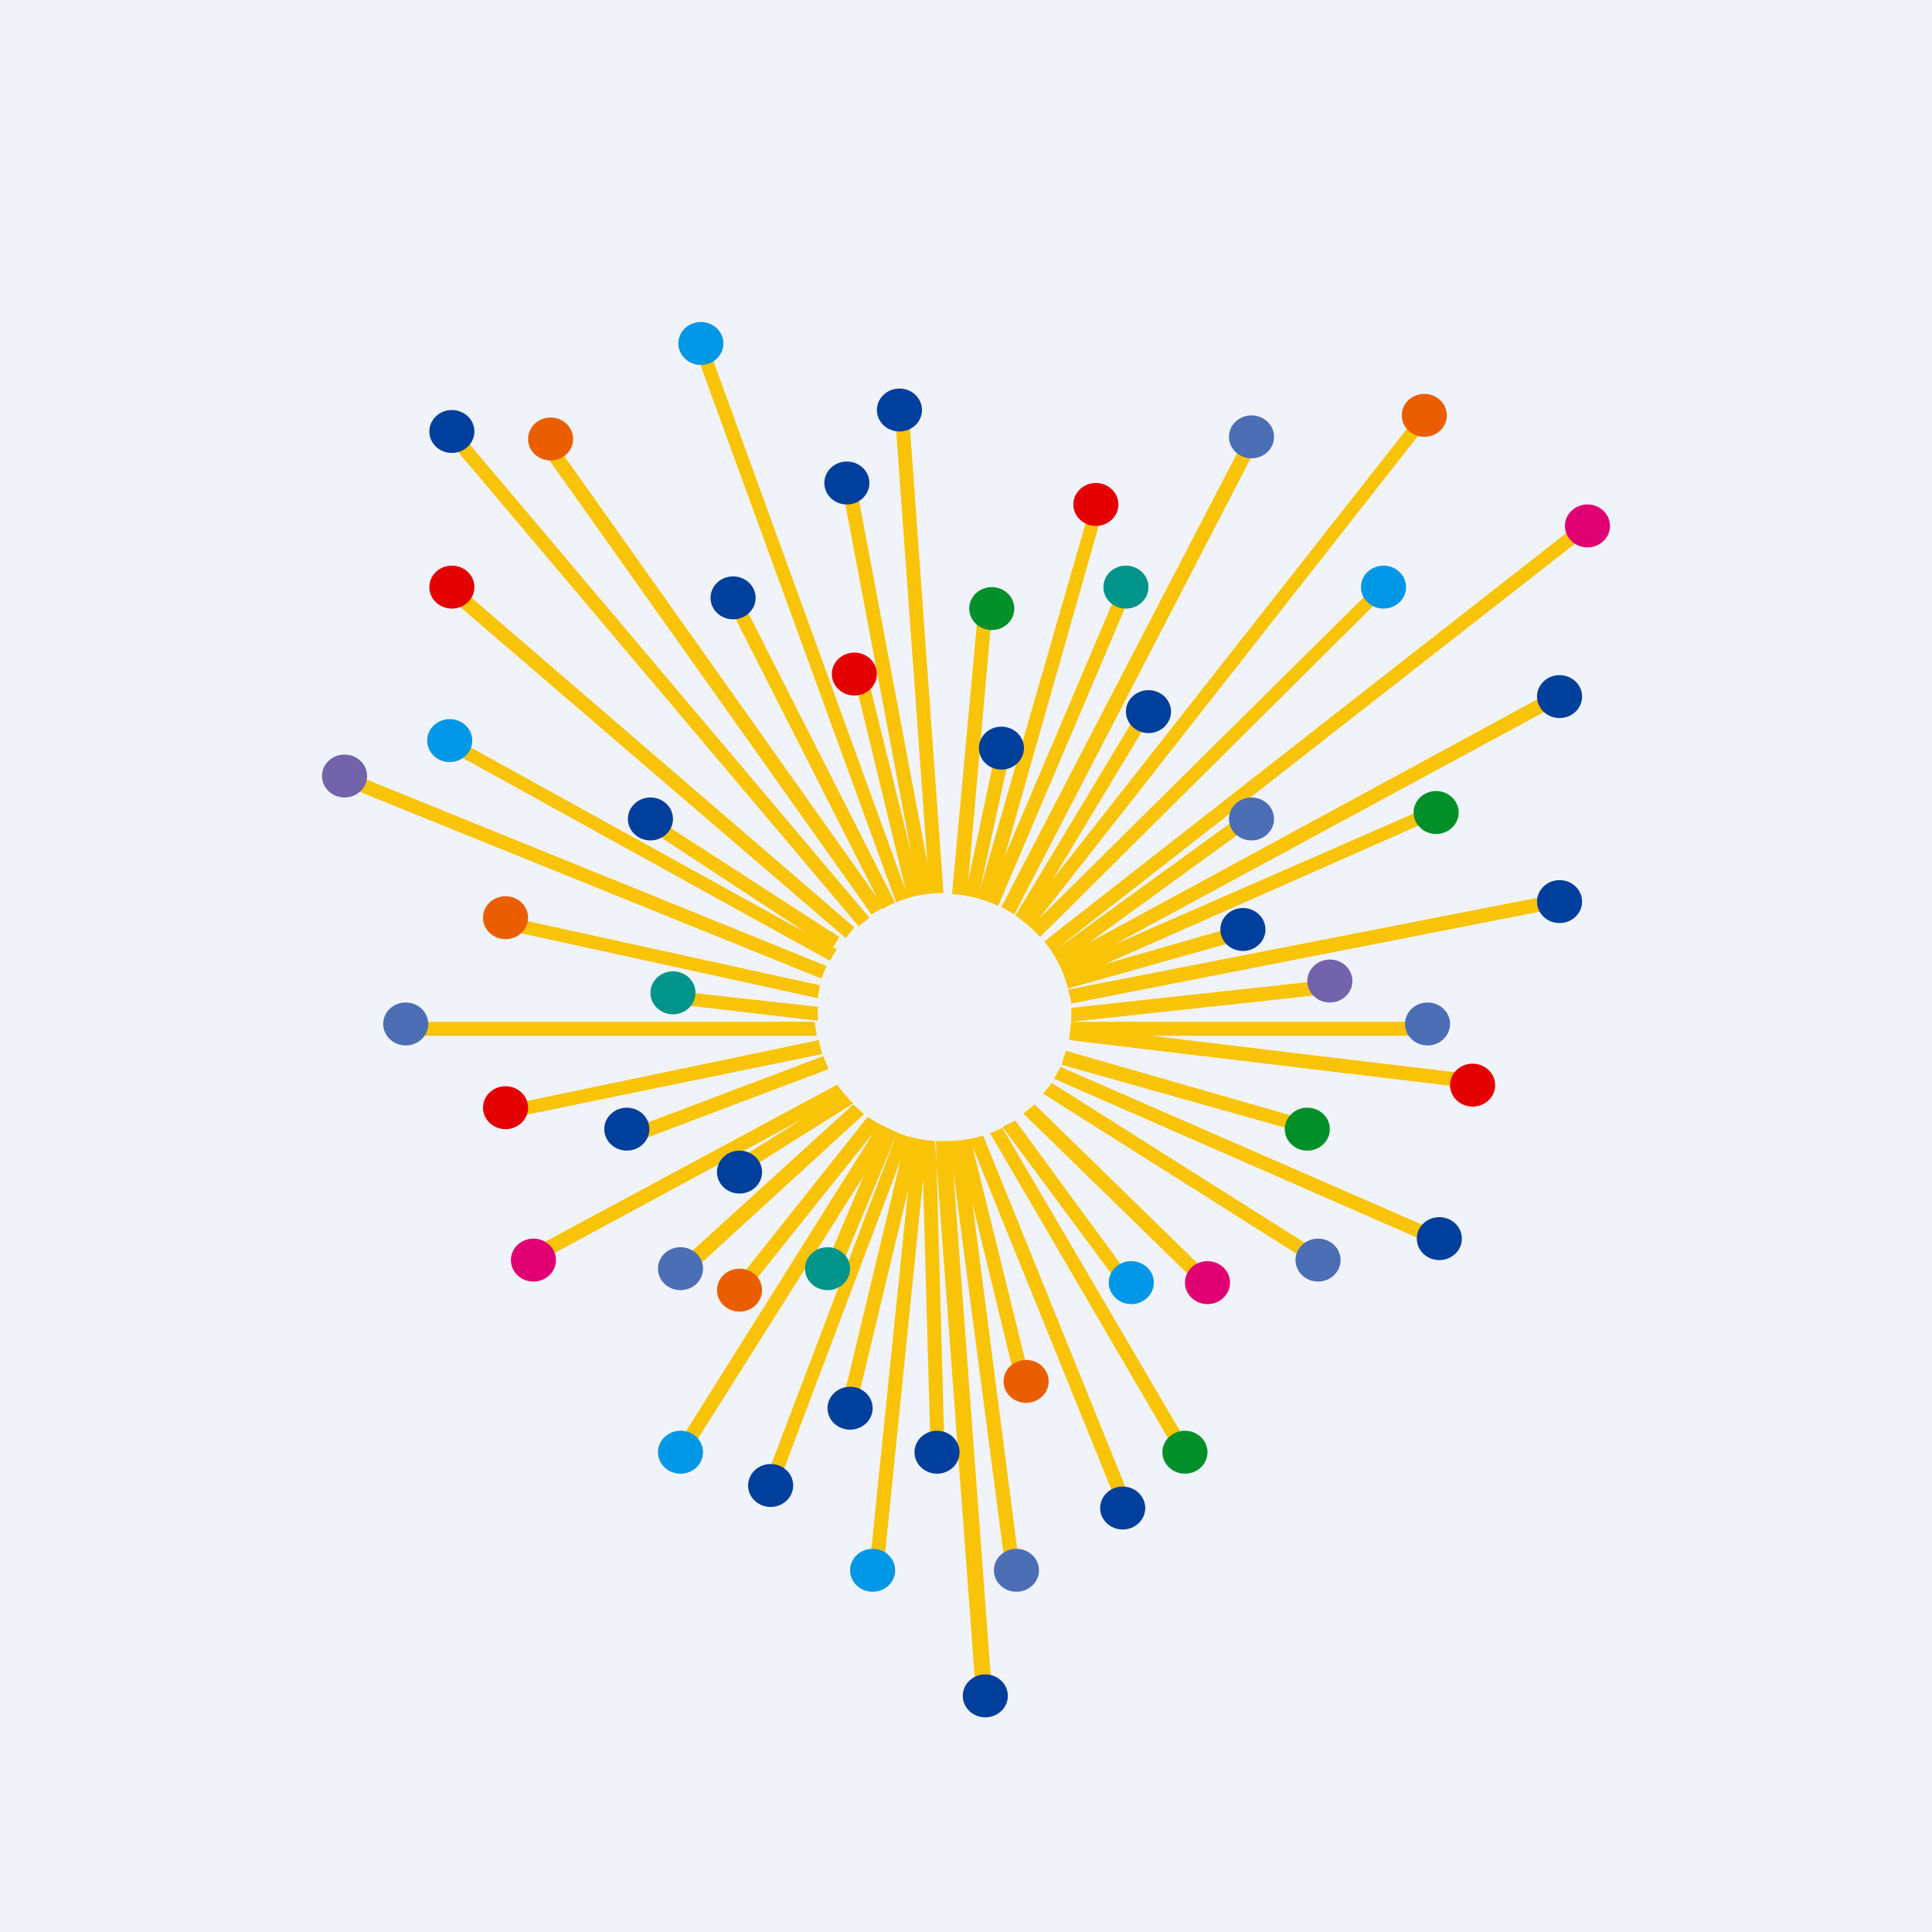<!-- by TradingView --><svg width="18" height="18" viewBox="0 0 18 18" xmlns="http://www.w3.org/2000/svg"><path fill="#F0F3FA" d="M0 0h18v18H0z"/><path d="M9.3 8.44a1.2 1.2 0 0 0-.43-.11l.24-2.61.13.01-.22 2.48.25-1.18.13.03-.27 1.23 1.02-3.54.12.03-.91 3.2 1.05-2.47.12.04L9.3 8.44Zm.15.08a1.2 1.2 0 0 0-.12-.07l2.28-4.39.12.06-2.28 4.4Zm.24.21a1.18 1.18 0 0 0-.23-.2l1.15-1.91.11.06-.91 1.51 3.42-4.35.1.07-3.65 4.65 3.1-3.07.09.08-3.18 3.16Zm.2 1.19.04-.13 2.23.64-.03.12-2.24-.63Zm-.07.13.06-.11 3.53 1.54-.05.12-3.54-1.55Zm-.1.14.08-.1 2.5 1.58-.08.1-2.5-1.58Zm-.18.18.1-.08 1.64 1.6-.1.09-1.64-1.6Zm-1.9-1.2-.02.13-2.97-.65.03-.12 2.96.65Zm.02-.05-4.45-1.8.05-.12L7.7 9l-.05.12Zm.07-.17L4.2 7l.07-.1 3.24 1.79-1.4-.92.07-.1 1.64 1.06-.06.1.04.01-.07.11ZM8 8.63l-3.8-4.5.1-.08 3.8 4.5-.1.08Zm.22-.16v-.01l-.1.06-3.05-4.3.11-.08 2.99 4.22-1.37-2.7.12-.05 1.42 2.8a1.2 1.2 0 0 0-.12.06Zm.13-.06L6.5 3.33l.12-.04L8.44 8.3 7.98 6.4l.12-.03.39 1.58-.64-3.39.13-.02.66 3.5-.3-4.16h.13l.32 4.44c-.16 0-.31.03-.45.09Zm-.73.97a1.14 1.14 0 0 0 0 .13l-1.28-.15.02-.12 1.26.14Zm0 .14H3.78v.13h3.83l-.02-.13Zm.01.17-2.97.62.03.12 2.97-.61a1.12 1.12 0 0 1-.03-.13Zm.04.15.05.12-1.8.68-.05-.12 1.8-.68Zm.13.26c.04.07.1.13.15.18l-1.05.66-.07-.11.64-.4-2.5 1.35-.06-.12 2.9-1.56Zm.15.19.1.09-1.65 1.51-.1-.1 1.65-1.5Zm.14.12c.08.05.17.1.27.14l-.5 1.2-.13-.05.32-.75-1.64 2.6-.11-.07 1.84-2.93L6.9 12.1l-.1-.08 1.28-1.61Zm.27.14L7.1 13.87l.12.04 1.17-3.1-.54 2.25.13.03.48-2-.36 3.52.13.02.37-3.64.07 2.53h.13l-.08-2.89a1.2 1.2 0 0 1-.37-.08Zm.37.08a1.28 1.28 0 0 0 .43-.05l1.38 3.41-.12.05-1.36-3.36.53 2.15-.13.03-.4-1.65.44 3.4-.13.02-.49-3.73.37 4.98H9.1l-.39-5.25Zm.49-.07.12-.05 1.74 2.97-.11.07-1.75-3Zm.12-.06.12-.06 1.07 1.46-.1.07-1.09-1.47Zm.62-.81.02-.17h3.3v.13h-2.56l2.92.35-.01.13-3.67-.44Zm.02-.17a1.14 1.14 0 0 0 0-.13l2.39-.26.01.13-2.4.26Zm0-.17c0-.05-.02-.09-.03-.13l4.55-.89.02.13-4.54.89Zm-.03-.14a1.14 1.14 0 0 0-.22-.44l5.05-3.95.08.1-5.04 3.94 1.82-1.32.08.1-1.57 1.14 4.33-2.35.06.12-4.16 2.25 2.88-1.26.05.11-3.01 1.33 1.22-.35.03.13-1.6.45ZM4.2 5.58l3.68 3.16.08-.1-3.67-3.16-.09.1Z" fill="#F9C307"/><ellipse cx="4.21" cy="4.02" rx=".21" ry=".2" fill="#003F9B"/><ellipse cx="5.13" cy="4.09" rx=".21" ry=".2" fill="#EB5E00"/><ellipse cx="4.21" cy="5.47" rx=".21" ry=".2" fill="#E40000"/><ellipse cx="7.96" cy="6.28" rx=".21" ry=".2" fill="#E40000"/><ellipse cx="4.71" cy="10.32" rx=".21" ry=".2" fill="#E40000"/><ellipse cx="13.72" cy="10.11" rx=".21" ry=".2" fill="#E40000"/><ellipse cx="10.21" cy="4.7" rx=".21" ry=".2" fill="#E40000"/><ellipse cx="9.24" cy="5.67" rx=".21" ry=".2" fill="#008F28"/><ellipse cx="13.38" cy="7.57" rx=".21" ry=".2" fill="#008F28"/><ellipse cx="12.18" cy="10.52" rx=".21" ry=".2" fill="#008F28"/><ellipse cx="11.04" cy="13.53" rx=".21" ry=".2" fill="#008F28"/><ellipse cx="11.25" cy="11.95" rx=".21" ry=".2" fill="#E10073"/><ellipse cx="4.97" cy="11.74" rx=".21" ry=".2" fill="#E10073"/><ellipse cx="14.79" cy="4.9" rx=".21" ry=".2" fill="#E10073"/><ellipse cx="12.39" cy="9.14" rx=".21" ry=".2" fill="#7263AA"/><ellipse cx="3.21" cy="7.23" rx=".21" ry=".2" fill="#7263AA"/><ellipse cx="6.53" cy="3.2" rx=".21" ry=".2" fill="#0097E6"/><ellipse cx="4.19" cy="6.9" rx=".21" ry=".2" fill="#0097E6"/><ellipse cx="6.34" cy="13.53" rx=".21" ry=".2" fill="#0097E6"/><ellipse cx="8.13" cy="14.63" rx=".21" ry=".2" fill="#0097E6"/><ellipse cx="10.54" cy="11.95" rx=".21" ry=".2" fill="#0097E6"/><ellipse cx="12.89" cy="5.47" rx=".21" ry=".2" fill="#0097E6"/><ellipse cx="10.49" cy="5.47" rx=".21" ry=".2" fill="#00948B"/><ellipse cx="7.71" cy="11.82" rx=".21" ry=".2" fill="#00948B"/><ellipse cx="6.27" cy="9.25" rx=".21" ry=".2" fill="#00948B"/><ellipse cx="4.71" cy="8.55" rx=".21" ry=".2" fill="#EB5E00"/><ellipse cx="6.89" cy="12.02" rx=".21" ry=".2" fill="#EB5E00"/><ellipse cx="9.56" cy="12.87" rx=".21" ry=".2" fill="#EB5E00"/><ellipse cx="13.27" cy="3.87" rx=".21" ry=".2" fill="#EB5E00"/><ellipse cx="11.66" cy="4.07" rx=".21" ry=".2" fill="#4C6EB5"/><ellipse cx="11.66" cy="7.63" rx=".21" ry=".2" fill="#4C6EB5"/><ellipse cx="13.3" cy="9.54" rx=".21" ry=".2" fill="#4C6EB5"/><ellipse cx="12.28" cy="11.74" rx=".21" ry=".2" fill="#4C6EB5"/><ellipse cx="9.47" cy="14.63" rx=".21" ry=".2" fill="#4C6EB5"/><ellipse cx="6.34" cy="11.82" rx=".21" ry=".2" fill="#4C6EB5"/><ellipse cx="3.78" cy="9.54" rx=".21" ry=".2" fill="#4C6EB5"/><ellipse cx="6.83" cy="5.57" rx=".21" ry=".2" fill="#003F9B"/><ellipse cx="7.89" cy="4.5" rx=".21" ry=".2" fill="#003F9B"/><ellipse cx="8.38" cy="3.82" rx=".21" ry=".2" fill="#003F9B"/><ellipse cx="9.33" cy="6.97" rx=".21" ry=".2" fill="#003F9B"/><ellipse cx="10.7" cy="6.63" rx=".21" ry=".2" fill="#003F9B"/><ellipse cx="14.53" cy="6.49" rx=".21" ry=".2" fill="#003F9B"/><ellipse cx="14.53" cy="8.4" rx=".21" ry=".2" fill="#003F9B"/><ellipse cx="11.58" cy="8.66" rx=".21" ry=".2" fill="#003F9B"/><ellipse cx="13.41" cy="11.54" rx=".21" ry=".2" fill="#003F9B"/><ellipse cx="10.46" cy="14.05" rx=".21" ry=".2" fill="#003F9B"/><ellipse cx="9.18" cy="15.8" rx=".21" ry=".2" fill="#003F9B"/><ellipse cx="8.73" cy="13.53" rx=".21" ry=".2" fill="#003F9B"/><ellipse cx="7.92" cy="13.12" rx=".21" ry=".2" fill="#003F9B"/><ellipse cx="6.89" cy="10.92" rx=".21" ry=".2" fill="#003F9B"/><ellipse cx="5.84" cy="10.52" rx=".21" ry=".2" fill="#003F9B"/><ellipse cx="7.18" cy="13.84" rx=".21" ry=".2" fill="#003F9B"/><ellipse cx="6.06" cy="7.63" rx=".21" ry=".2" fill="#003F9B"/></svg>